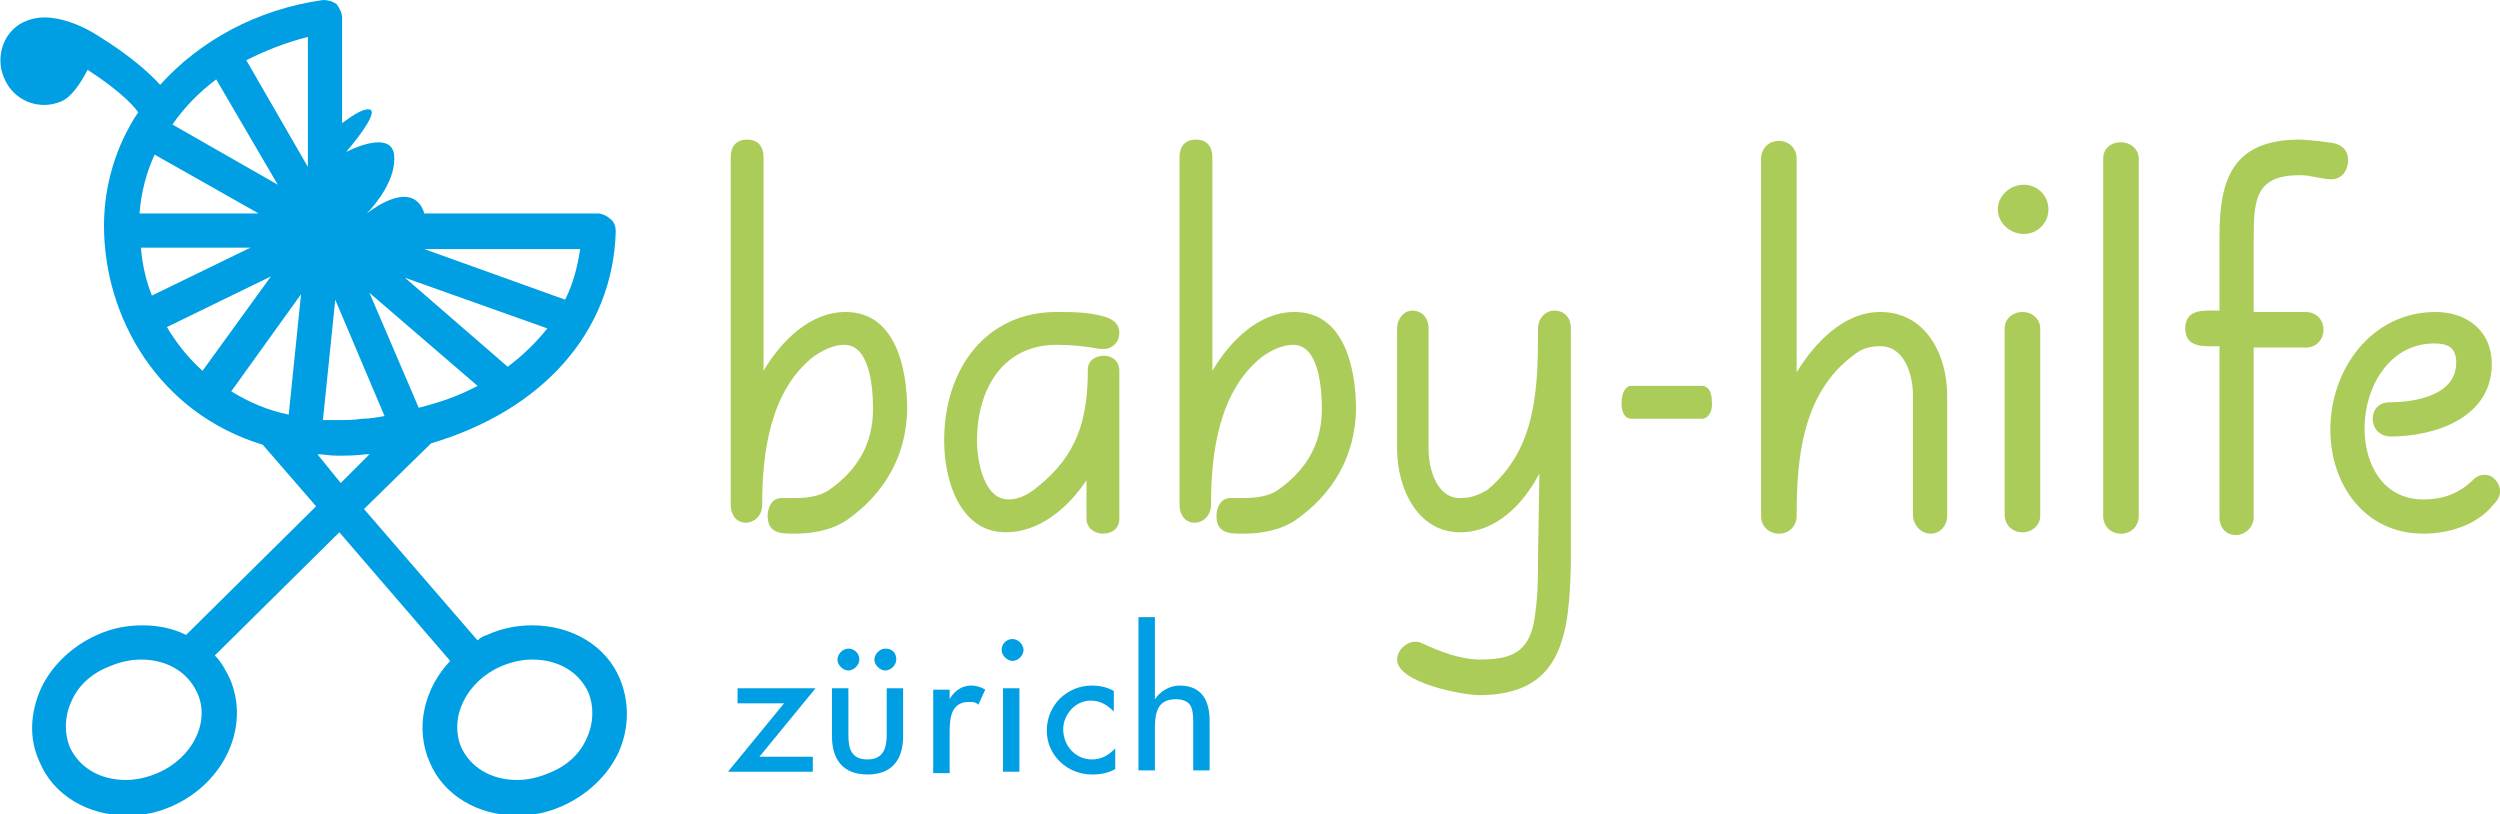 <?xml version="1.0" encoding="utf-8"?>
<!-- Generator: Adobe Illustrator 19.2.1, SVG Export Plug-In . SVG Version: 6.00 Build 0)  -->
<svg version="1.1" xmlns="http://www.w3.org/2000/svg" xmlns:xlink="http://www.w3.org/1999/xlink" x="0px" y="0px" width="182.7px"
	 height="59.5px" viewBox="0 0 182.7 59.5" style="enable-background:new 0 0 182.7 59.5;" xml:space="preserve">
<style type="text/css">
	.st0{display:none;}
	.st1{display:inline;}
	.st2{fill:#ABCC59;}
	.st3{fill:#009FE3;}
</style>
<g id="hilfslinien" class="st0">
</g>
<g id="Ebene_1_Kopie_Kopie_Kopie_Kopie_Kopie_Kopie">
	<g>
		<path class="st2" d="M61.9,38c-1.2,0.8-2.6,1-3.9,1c-0.9,0-1.9,0-1.9-1.3c0-0.6,0.3-1.3,1-1.3c0.3,0,0.6,0,0.9,0
			c0.9,0,1.9-0.1,2.6-0.6c2-1.4,3.2-3.3,3.2-5.9c0-1.5-0.2-4.7-2.1-4.7c-0.8,0-1.6,0.4-2.3,0.9c-3.1,2.5-3.7,6.9-3.7,10.8
			c0,0.8-0.6,1.3-1.2,1.3c-0.7,0-1.1-0.6-1.1-1.3V11.5c0-0.8,0.4-1.3,1.2-1.3c0.8,0,1.2,0.5,1.2,1.3v15.6c1.3-2.2,3.4-4.3,6-4.3
			c3.6,0,4.5,4,4.5,7.2C66.2,33.4,64.6,36.1,61.9,38z"/>
		<path class="st2" d="M80.6,39c-0.6,0-1.2-0.4-1.2-1.1v-2.8c-1.4,2.1-3.5,3.8-5.9,3.8c-3.3,0-4.5-3.7-4.5-6.7
			c0-5.3,3.1-9.4,8.2-9.4c1.2,0,2.5,0,3.7,0.4c0.5,0.2,0.9,0.5,0.9,1.1c0,0.7-0.5,1.2-1.1,1.2c-0.1,0-0.2,0-0.3,0
			c-1.1-0.2-2.1-0.3-3.2-0.3c-3.8,0-5.8,3.1-5.8,7c0,1.5,0.5,4.3,2.3,4.3c0.8,0,1.5-0.4,2.1-0.9c2.9-2.3,3.7-4.9,3.7-8.6
			c0-0.7,0.6-1,1.2-1s1.1,0.4,1.1,1.1v10.8C81.8,38.6,81.3,39,80.6,39z"/>
		<path class="st2" d="M94.7,38c-1.2,0.8-2.6,1-3.9,1c-0.9,0-1.9,0-1.9-1.3c0-0.6,0.3-1.3,1-1.3c0.3,0,0.6,0,0.9,0
			c0.9,0,1.9-0.1,2.6-0.6c2-1.4,3.2-3.3,3.2-5.9c0-1.5-0.2-4.7-2.1-4.7c-0.8,0-1.6,0.4-2.3,0.9c-3.1,2.5-3.7,6.9-3.7,10.8
			c0,0.8-0.6,1.3-1.2,1.3c-0.7,0-1.1-0.6-1.1-1.3V11.5c0-0.8,0.4-1.3,1.2-1.3c0.8,0,1.2,0.5,1.2,1.3v15.6c1.3-2.2,3.4-4.3,6-4.3
			c3.6,0,4.5,4,4.5,7.2C99,33.4,97.4,36.1,94.7,38z"/>
		<path class="st2" d="M108.1,50.8c-1.2,0-6-0.9-6-2.6c0-0.7,0.7-1.3,1.3-1.3c0.2,0,0.3,0,0.5,0.1c1.3,0.6,2.8,1.2,4.3,1.2
			c2.5,0,3.7-0.7,4-3.4c0.2-1.4,0.2-2.8,0.2-4.2l0.1-6c-1.2,2.3-3.2,4.3-5.8,4.3c-3.1,0-4.6-3.2-4.6-6.1V24c0-0.7,0.5-1.3,1.1-1.3
			c0.7,0,1.2,0.5,1.2,1.3v8.8c0,1.5,0.6,3.6,2.3,3.6c0.8,0,1.3-0.2,2-0.6c3.6-3,3.7-7.4,3.7-11.8c0-0.7,0.5-1.3,1.2-1.3
			c0.7,0,1.2,0.5,1.2,1.3V41C114.7,46.4,114.2,50.8,108.1,50.8z"/>
		<path class="st2" d="M124.4,30.6h-5.2c-0.4,0-0.7-0.4-0.7-1.1c0-0.8,0.3-1.3,0.7-1.3h5.2c0.4,0,0.7,0.4,0.7,1.1
			C125.2,30.1,124.8,30.6,124.4,30.6z"/>
		<path class="st2" d="M142.3,37.7c0,0.7-0.5,1.3-1.2,1.3c-0.7,0-1.3-0.6-1.3-1.4v-8.7c0-1.5-0.6-3.6-2.4-3.6c-0.8,0-1.4,0.2-2,0.7
			c-3.7,2.8-4.1,7.5-4.1,11.7c0,0.7-0.5,1.3-1.3,1.3c-0.7,0-1.3-0.5-1.3-1.3V11.6c0-0.7,0.5-1.3,1.3-1.3c0.7,0,1.3,0.5,1.3,1.3v15.6
			c1.3-2.1,3.4-4.4,6.1-4.4c3.4,0,4.9,3.2,4.9,6.1C142.3,31.8,142.3,34.7,142.3,37.7z"/>
		<path class="st2" d="M147.9,17.1c-1,0-1.9-0.8-1.9-1.8c0-1,0.9-1.8,1.9-1.8s1.8,0.8,1.8,1.8C149.7,16.3,148.9,17.1,147.9,17.1z
			 M147.8,38.9c-0.7,0-1.3-0.5-1.3-1.3V24c0-0.7,0.6-1.2,1.3-1.2c0.7,0,1.3,0.5,1.3,1.2v13.7C149.1,38.4,148.5,38.9,147.8,38.9z"/>
		<path class="st2" d="M155,39c-0.8,0-1.3-0.6-1.3-1.3V11.6c0-0.7,0.5-1.2,1.3-1.2c0.7,0,1.3,0.5,1.3,1.2v26.1
			C156.3,38.4,155.8,39,155,39z"/>
		<path class="st2" d="M182.2,36.9c-1.2,1.5-3.3,2.1-5.1,2.1c-4.3,0-6.8-3.6-6.8-7.6c0-4.4,3-8.6,7.7-8.6c2.3,0,4.1,1.4,4.1,3.8
			c0,3.9-4.1,5.3-7.4,5.3c-0.7,0-1.3-0.5-1.3-1.3c0-0.7,0.5-1.2,1.2-1.2c1.9,0,4.9-0.5,4.9-2.9c0-1.1-0.6-1.4-1.6-1.4
			c-3.3,0-5.1,3.2-5.1,6.2c0,2.7,1.4,5.2,4.3,5.2c1.4,0,2.5-0.4,3.5-1.3c0.3-0.3,0.5-0.5,1-0.5c0.6,0,1.1,0.6,1.1,1.2
			C182.7,36.3,182.5,36.6,182.2,36.9z"/>
		<g>
			<path class="st2" d="M170.4,13.1c-0.8,0-1.5-0.3-2.3-0.3c-3.2,0-3.4,1.7-3.4,4.5v5.5h3.8c0.7,0,1.3,0.5,1.3,1.3
				c0,0.7-0.5,1.3-1.3,1.3h-3.8v12.4c0,0.7-0.6,1.3-1.3,1.3c-0.7,0-1.2-0.5-1.2-1.3V25.3c-1,0-2.5,0.2-2.5-1.3
				c0-1.5,1.5-1.3,2.5-1.3v-5.5c0-4.3,1.1-7,5.9-7c0.4,0,2.3,0.2,2.6,0.3c0.6,0.2,0.9,0.6,0.9,1.2C171.6,12.5,171.1,13.1,170.4,13.1
				z"/>
		</g>
		<g>
			<path class="st3" d="M59.4,55.3v1.1h-6.2l4.1-5h-3.4v-1.1h5.7l-4.1,5H59.4z"/>
			<path class="st3" d="M62,50.3v3.4c0,1,0.2,1.8,1.4,1.8c1.2,0,1.4-0.9,1.4-1.8v-3.4H66v3.5c0,1.7-0.8,2.8-2.6,2.8
				c-1.8,0-2.6-1.1-2.6-2.8v-3.5H62z M62.8,48.2c0,0.4-0.4,0.8-0.8,0.8c-0.4,0-0.8-0.4-0.8-0.8c0-0.4,0.4-0.8,0.8-0.8
				C62.4,47.4,62.8,47.7,62.8,48.2z M65.5,48.2c0,0.4-0.4,0.8-0.8,0.8c-0.4,0-0.8-0.4-0.8-0.8c0-0.4,0.4-0.8,0.8-0.8
				C65.2,47.4,65.5,47.7,65.5,48.2z"/>
			<path class="st3" d="M69.3,51.3L69.3,51.3c0.3-0.7,0.9-1.2,1.7-1.2c0.3,0,0.7,0.1,1,0.3l-0.5,1.1c-0.2-0.2-0.4-0.2-0.7-0.2
				c-1.3,0-1.4,1.2-1.4,2.2v3h-1.2v-6.1h1.2V51.3z"/>
			<path class="st3" d="M74.8,47.5c0,0.4-0.4,0.8-0.8,0.8c-0.4,0-0.8-0.4-0.8-0.8c0-0.5,0.4-0.8,0.8-0.8
				C74.4,46.7,74.8,47.1,74.8,47.5z M74.5,56.4h-1.2v-6.1h1.2V56.4z"/>
			<path class="st3" d="M81.4,52c-0.5-0.5-1-0.8-1.7-0.8c-1.1,0-2,1-2,2.1c0,1.2,0.9,2.2,2.1,2.2c0.7,0,1.2-0.3,1.7-0.8v1.5
				c-0.5,0.3-1.1,0.4-1.7,0.4c-1.8,0-3.3-1.4-3.3-3.2c0-1.9,1.5-3.3,3.3-3.3c0.5,0,1.1,0.1,1.6,0.4V52z"/>
			<path class="st3" d="M84.4,45.1v6h0c0.4-0.6,1.1-1,1.8-1c1.7,0,2.2,1.2,2.2,2.6v3.6h-1.2v-3.5c0-1-0.1-1.7-1.3-1.7
				c-1.5,0-1.5,1.3-1.5,2.4v2.8h-1.2V45.1H84.4z"/>
		</g>
		<path class="st3" d="M45.3,49.6c-1-2.4-3.5-3.9-6.4-3.9c-1.1,0-2.2,0.2-3.3,0.7c-0.3,0.1-0.5,0.2-0.7,0.4l-8.3-9.6l4.9-4.8
			C39.6,30,44.8,24.3,45,16.9c0-0.3-0.1-0.7-0.4-0.9c-0.2-0.2-0.6-0.4-0.9-0.4H31c0-0.1-0.1-0.3-0.2-0.5c-1-1.6-3.2-0.1-4,0.5h0
			c0.6-0.6,2.2-2.5,2-4.3c-0.2-1.5-2.3-0.8-3.5-0.2C26.5,9.7,27.6,8.1,27,8c-0.4-0.1-1.2,0.4-2,1V1.3c0-0.4-0.2-0.7-0.4-1
			c-0.3-0.2-0.6-0.3-1-0.3c-4.9,0.7-9,3-11.9,6.2C10.9,5.3,9.4,4,7.3,2.7c0,0,0,0,0,0S4.3,0.6,2,1.5C0.3,2.1-0.4,4.1,0.3,5.7
			C1,7.4,2.9,8.1,4.5,7.4c0.7-0.3,1.4-1.3,1.9-2.3c2,1.3,3.2,2.4,3.7,3.1c-1.6,2.4-2.5,5.3-2.5,8.3c0,6.7,4,13.7,11.6,16l3.9,4.5
			l-9.5,9.4c-1-0.5-2.1-0.7-3.2-0.7c-1.1,0-2.2,0.2-3.3,0.7c-1.8,0.8-3.3,2.2-4.1,3.9c-0.8,1.8-0.9,3.7-0.1,5.4
			c1,2.4,3.5,3.9,6.4,3.9c1.1,0,2.2-0.2,3.3-0.7c3.8-1.7,5.7-5.8,4.2-9.3c-0.3-0.6-0.6-1.2-1.1-1.7l9.1-9l8.1,9.4
			c-1.9,2-2.6,4.9-1.5,7.4c1,2.4,3.5,3.9,6.4,3.9c1.1,0,2.2-0.2,3.3-0.7c1.8-0.8,3.3-2.2,4.1-3.9C46,53.2,46,51.3,45.3,49.6z
			 M11.5,56.5c-0.7,0.3-1.5,0.5-2.3,0.5c-1.9,0-3.4-0.9-4.1-2.4c-0.4-1-0.4-2.2,0.1-3.3c0.5-1.2,1.5-2.1,2.8-2.6
			c0.7-0.3,1.5-0.5,2.3-0.5c1.9,0,3.4,0.9,4.1,2.4C15.4,52.7,14.1,55.4,11.5,56.5z M42.4,18.2c-0.2,1.3-0.5,2.5-1.1,3.7L31,18.2
			H42.4z M40,24c-0.8,1-1.8,2-2.9,2.8l-7.5-6.5L40,24z M34.9,28.2c-1.3,0.7-2.7,1.2-4.3,1.6L27,21.4L34.9,28.2z M28.1,30.4
			c-0.5,0.1-1.1,0.2-1.6,0.2c-0.6,0.1-1.3,0.1-1.9,0.1c0,0,0,0,0,0c-0.3,0-0.7,0-1,0l0.9-8.8L28.1,30.4z M15.8,5.8l4.5,7.7l-7.7-4.4
			C13.5,7.8,14.6,6.7,15.8,5.8z M11.3,11.3l7.6,4.3l-8.7,0C10.3,14.1,10.7,12.6,11.3,11.3z M10.3,18.1l8,0l-7.2,3.5
			C10.7,20.6,10.4,19.4,10.3,18.1z M12.2,23.9l7.6-3.7l-5,6.9C13.8,26.2,12.9,25.1,12.2,23.9z M21.1,30.3c-1.5-0.3-2.9-0.9-4.2-1.7
			l5.1-7.1L21.1,30.3z M22.5,12.2L18,4.4c1.4-0.7,2.9-1.3,4.5-1.7V12.2z M23.2,33.2c0.5,0,0.9,0.1,1.4,0.1c0,0,0,0,0,0
			c0.7,0,1.4,0,2.1-0.1c0.1,0,0.2,0,0.3,0l-2.1,2.1L23.2,33.2z M42.9,53.9c-0.5,1.2-1.5,2.1-2.8,2.6c-0.7,0.3-1.5,0.5-2.3,0.5
			c-1.9,0-3.4-0.9-4.1-2.4c-0.9-2.2,0.4-4.8,2.9-5.9c0.7-0.3,1.5-0.5,2.3-0.5c1.9,0,3.4,0.9,4.1,2.4C43.4,51.6,43.4,52.8,42.9,53.9z
			"/>
	</g>
</g>
</svg>
